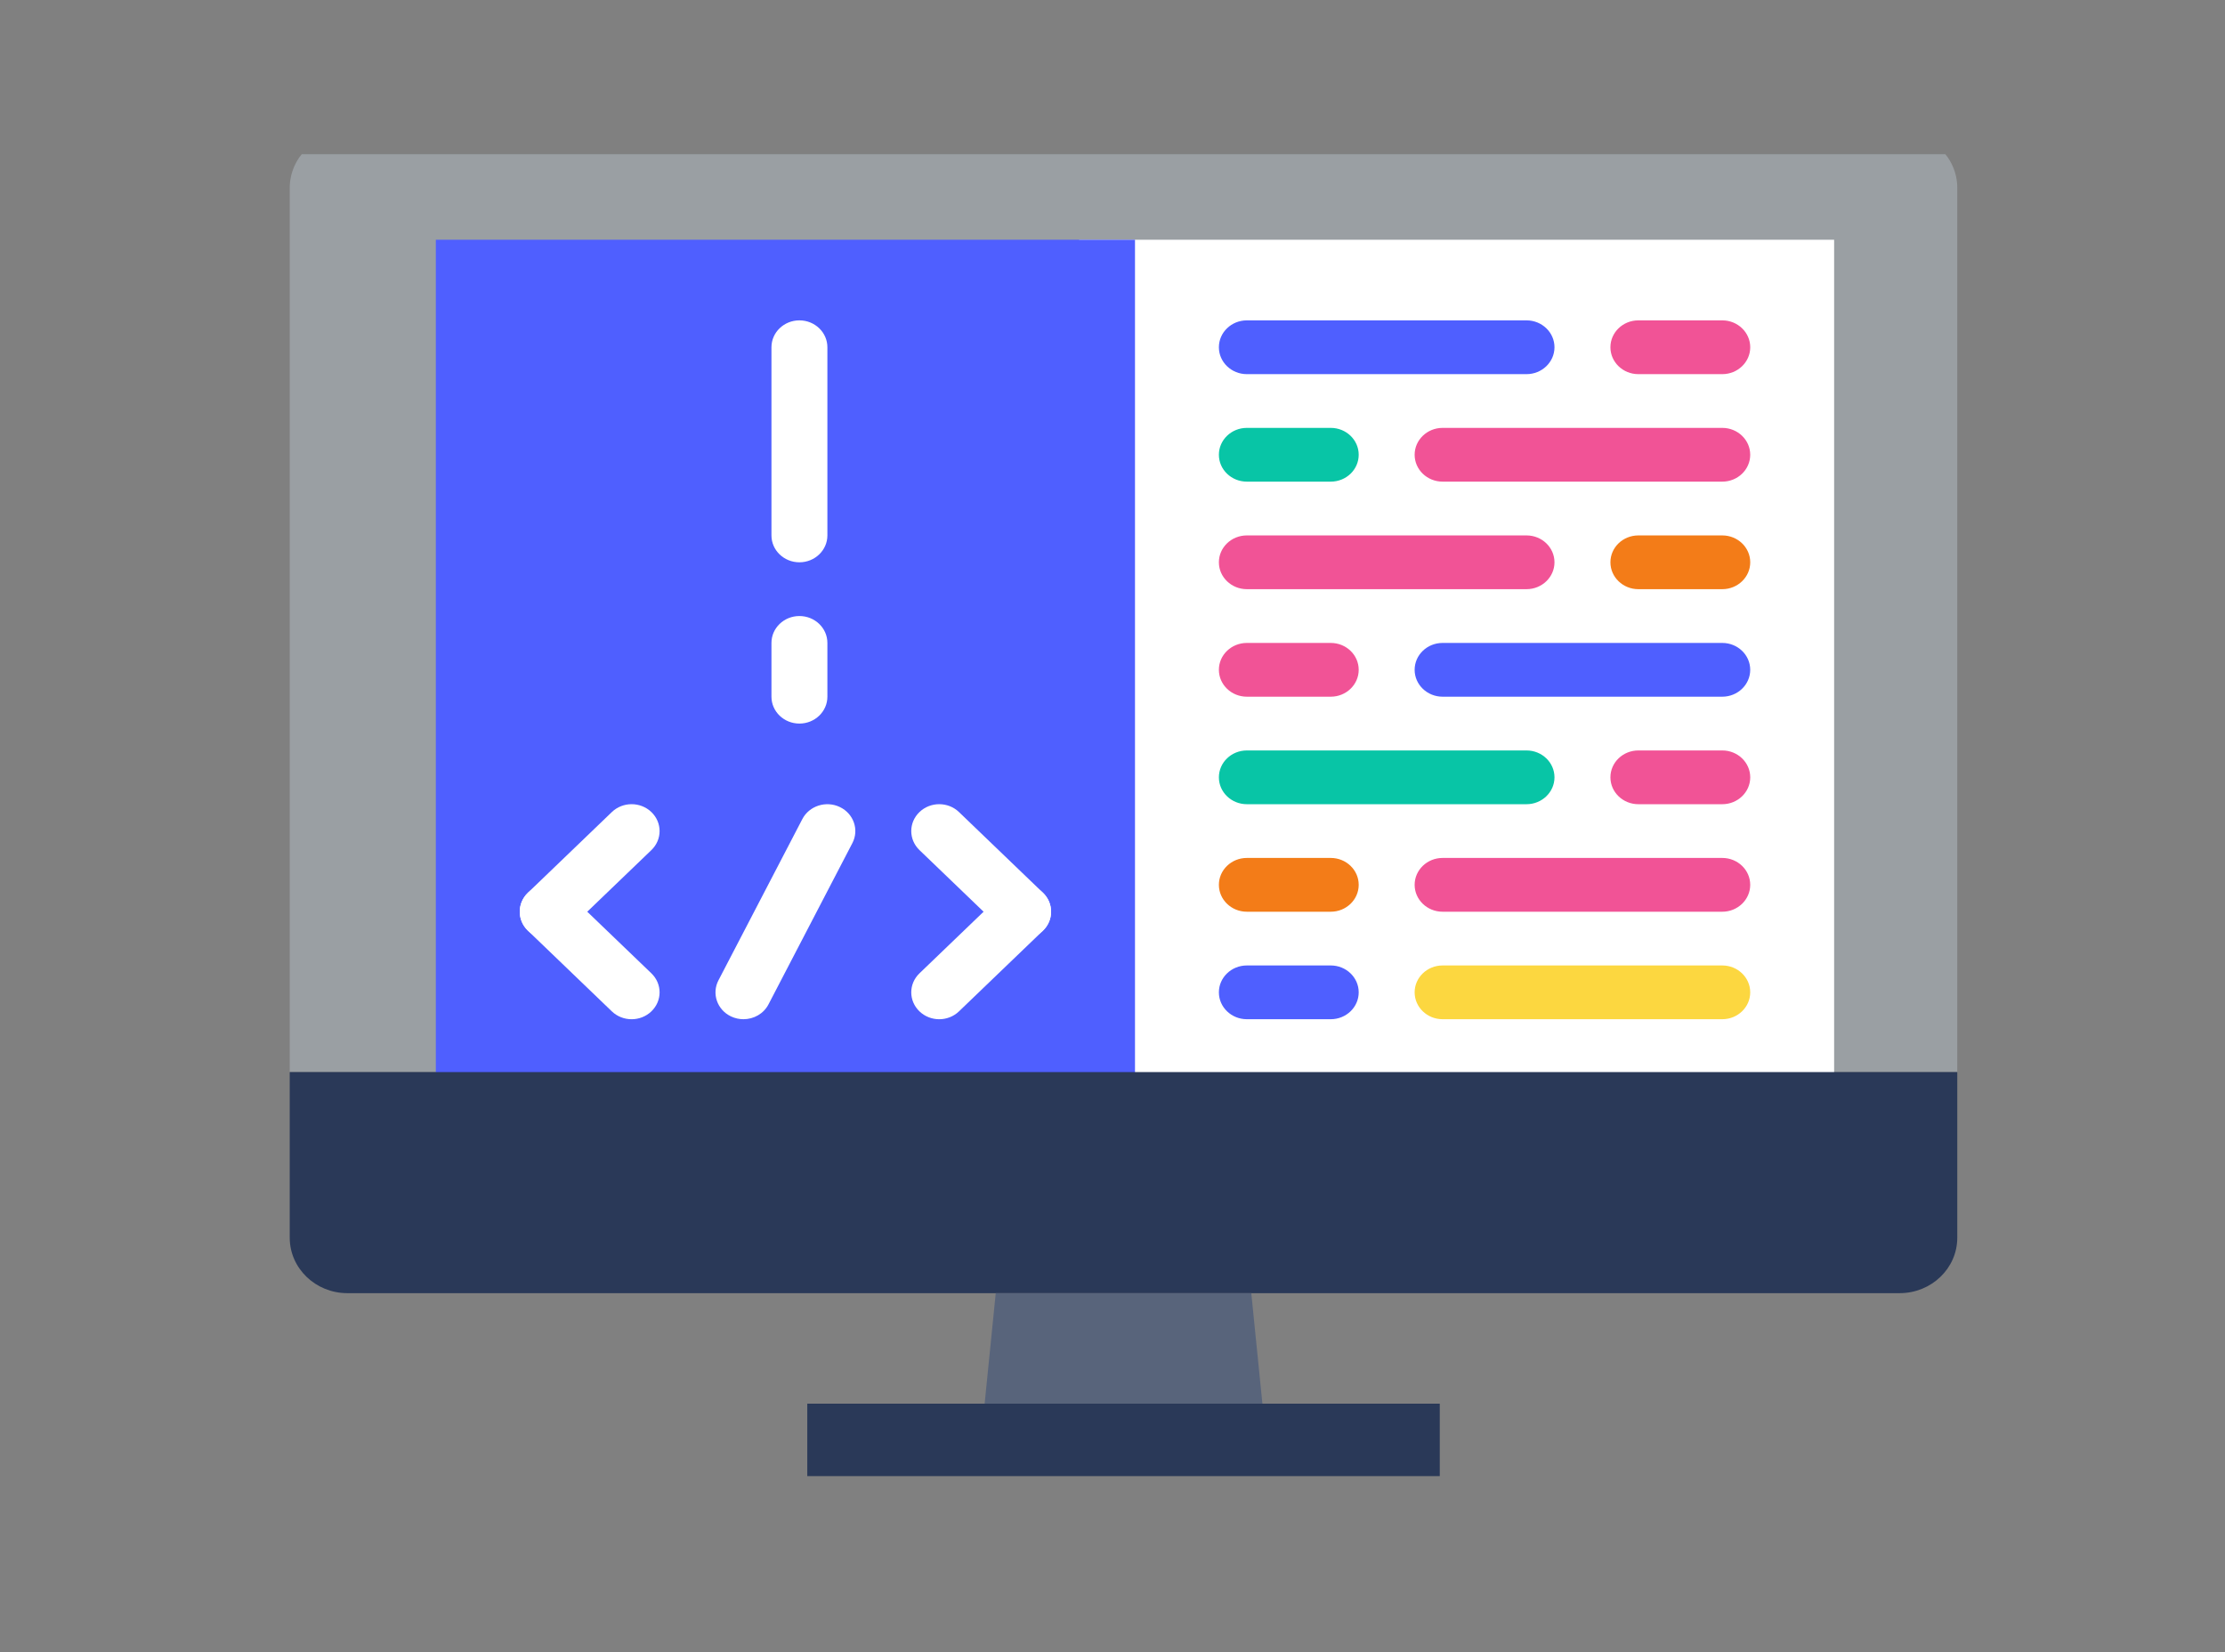 <svg width="101" height="75" viewBox="0 0 101 75" fill="none" xmlns="http://www.w3.org/2000/svg">
<rect x="0" y="0" width="101" height="75" fill="#808080" stroke="none"/>
<g clip-path="url(#clip0)">
<path d="M22.288 6.017H15.762C14.323 6.021 13.157 7.142 13.152 8.526V48.661H88.847V8.526C88.847 7.14 87.678 6.017 86.237 6.017H22.288Z" fill="#9A9FA3"/>
<path d="M83.257 10.882H48.981V49.922H83.257V10.882Z" fill="white"/>
<path d="M51.521 10.882H19.784V49.922H51.521V10.882Z" fill="#4F5FFF"/>
<path d="M33.748 46.261C33.557 46.261 33.363 46.22 33.18 46.133C32.553 45.832 32.299 45.099 32.613 44.496L36.421 37.176C36.735 36.574 37.499 36.33 38.125 36.631C38.752 36.932 39.006 37.665 38.692 38.268L34.884 45.588C34.662 46.015 34.214 46.261 33.748 46.261Z" fill="white"/>
<path d="M24.863 42.602C24.538 42.602 24.213 42.482 23.965 42.244C23.469 41.767 23.469 40.996 23.965 40.519L27.773 36.859C28.269 36.382 29.073 36.382 29.569 36.859C30.065 37.336 30.065 38.107 29.569 38.584L25.76 42.244C25.512 42.482 25.188 42.602 24.863 42.602Z" fill="white"/>
<path d="M28.671 46.262C28.346 46.262 28.021 46.142 27.773 45.904L23.965 42.244C23.469 41.767 23.469 40.996 23.965 40.519C24.46 40.042 25.265 40.042 25.76 40.519L29.569 44.179C30.065 44.656 30.065 45.427 29.569 45.904C29.321 46.142 28.996 46.262 28.671 46.262Z" fill="white"/>
<path d="M46.443 42.602C46.118 42.602 45.793 42.482 45.546 42.244L41.737 38.584C41.241 38.107 41.241 37.336 41.737 36.859C42.233 36.382 43.037 36.382 43.532 36.859L47.341 40.519C47.837 40.996 47.837 41.767 47.341 42.244C47.093 42.482 46.768 42.602 46.443 42.602Z" fill="white"/>
<path d="M42.635 46.262C42.31 46.262 41.985 46.142 41.737 45.904C41.241 45.427 41.241 44.656 41.737 44.179L45.546 40.519C46.041 40.042 46.846 40.042 47.341 40.519C47.837 40.996 47.837 41.767 47.341 42.244L43.532 45.904C43.285 46.142 42.96 46.262 42.635 46.262Z" fill="white"/>
<path d="M36.288 25.522C35.587 25.522 35.019 24.975 35.019 24.302V15.762C35.019 15.088 35.587 14.541 36.288 14.541C36.989 14.541 37.558 15.088 37.558 15.762V24.302C37.558 24.975 36.989 25.522 36.288 25.522Z" fill="white"/>
<path d="M36.288 32.842C35.587 32.842 35.019 32.295 35.019 31.622V29.181C35.019 28.508 35.587 27.961 36.288 27.961C36.989 27.961 37.558 28.508 37.558 29.181V31.622C37.558 32.295 36.989 32.842 36.288 32.842Z" fill="white"/>
<path d="M69.293 16.982H56.599C55.898 16.982 55.329 16.435 55.329 15.762C55.329 15.088 55.898 14.541 56.599 14.541H69.293C69.994 14.541 70.563 15.088 70.563 15.762C70.563 16.435 69.994 16.982 69.293 16.982Z" fill="#4F5FFF"/>
<path d="M78.18 16.982H74.371C73.67 16.982 73.102 16.435 73.102 15.762C73.102 15.088 73.67 14.541 74.371 14.541H78.18C78.88 14.541 79.449 15.088 79.449 15.762C79.449 16.435 78.88 16.982 78.18 16.982Z" fill="#F15396"/>
<path d="M78.179 21.861H65.484C64.784 21.861 64.215 21.315 64.215 20.641C64.215 19.968 64.784 19.421 65.484 19.421H78.179C78.88 19.421 79.448 19.968 79.448 20.641C79.448 21.315 78.88 21.861 78.179 21.861Z" fill="#F15396"/>
<path d="M60.407 21.861H56.599C55.898 21.861 55.329 21.315 55.329 20.641C55.329 19.968 55.898 19.421 56.599 19.421H60.407C61.108 19.421 61.676 19.968 61.676 20.641C61.676 21.315 61.108 21.861 60.407 21.861Z" fill="#08C5A6"/>
<path d="M69.293 26.742H56.599C55.898 26.742 55.329 26.195 55.329 25.522C55.329 24.848 55.898 24.302 56.599 24.302H69.293C69.994 24.302 70.563 24.848 70.563 25.522C70.563 26.195 69.994 26.742 69.293 26.742Z" fill="#F15396"/>
<path d="M78.18 26.742H74.371C73.67 26.742 73.102 26.195 73.102 25.522C73.102 24.848 73.67 24.302 74.371 24.302H78.18C78.88 24.302 79.449 24.848 79.449 25.522C79.449 26.195 78.88 26.742 78.18 26.742Z" fill="#F37C18"/>
<path d="M78.179 31.622H65.484C64.784 31.622 64.215 31.075 64.215 30.402C64.215 29.728 64.784 29.182 65.484 29.182H78.179C78.88 29.182 79.448 29.728 79.448 30.402C79.448 31.075 78.88 31.622 78.179 31.622Z" fill="#4F5FFF"/>
<path d="M60.407 31.622H56.599C55.898 31.622 55.329 31.075 55.329 30.402C55.329 29.728 55.898 29.182 56.599 29.182H60.407C61.108 29.182 61.676 29.728 61.676 30.402C61.676 31.075 61.108 31.622 60.407 31.622Z" fill="#F15396"/>
<path d="M78.179 46.261H65.484C64.784 46.261 64.215 45.715 64.215 45.041C64.215 44.368 64.784 43.821 65.484 43.821H78.179C78.88 43.821 79.448 44.368 79.448 45.041C79.448 45.715 78.88 46.261 78.179 46.261Z" fill="#FCD740"/>
<path d="M60.407 46.261H56.599C55.898 46.261 55.329 45.715 55.329 45.041C55.329 44.368 55.898 43.821 56.599 43.821H60.407C61.108 43.821 61.676 44.368 61.676 45.041C61.676 45.715 61.108 46.261 60.407 46.261Z" fill="#4F5FFF"/>
<path d="M69.293 36.502H56.599C55.898 36.502 55.329 35.955 55.329 35.282C55.329 34.608 55.898 34.062 56.599 34.062H69.293C69.994 34.062 70.563 34.608 70.563 35.282C70.563 35.955 69.994 36.502 69.293 36.502Z" fill="#08C5A6"/>
<path d="M78.18 36.502H74.371C73.67 36.502 73.102 35.955 73.102 35.282C73.102 34.608 73.67 34.062 74.371 34.062H78.18C78.88 34.062 79.449 34.608 79.449 35.282C79.449 35.955 78.88 36.502 78.18 36.502Z" fill="#F15396"/>
<path d="M78.179 41.382H65.484C64.784 41.382 64.215 40.835 64.215 40.161C64.215 39.488 64.784 38.941 65.484 38.941H78.179C78.88 38.941 79.448 39.488 79.448 40.161C79.448 40.835 78.88 41.382 78.179 41.382Z" fill="#F15396"/>
<path d="M60.407 41.382H56.599C55.898 41.382 55.329 40.835 55.329 40.161C55.329 39.488 55.898 38.941 56.599 38.941H60.407C61.108 38.941 61.676 39.488 61.676 40.161C61.676 40.835 61.108 41.382 60.407 41.382Z" fill="#F37C18"/>
<path d="M58.83 48.661H13.152V56.187C13.157 57.57 14.323 58.691 15.762 58.695H86.237C87.677 58.691 88.843 57.57 88.847 56.187V48.661H58.83Z" fill="#2A3958"/>
<path d="M57.526 65.907H44.475L45.2 58.695H56.8L57.526 65.907Z" fill="#58647B"/>
<path d="M36.645 63.712V67.475H65.356V63.712H36.645Z" fill="#2A3958"/>
</g>
<defs>
<clipPath id="clip0">
<rect width="77" height="60" fill="white" transform="translate(12.5 7)"/>
</clipPath>
</defs>
</svg>
